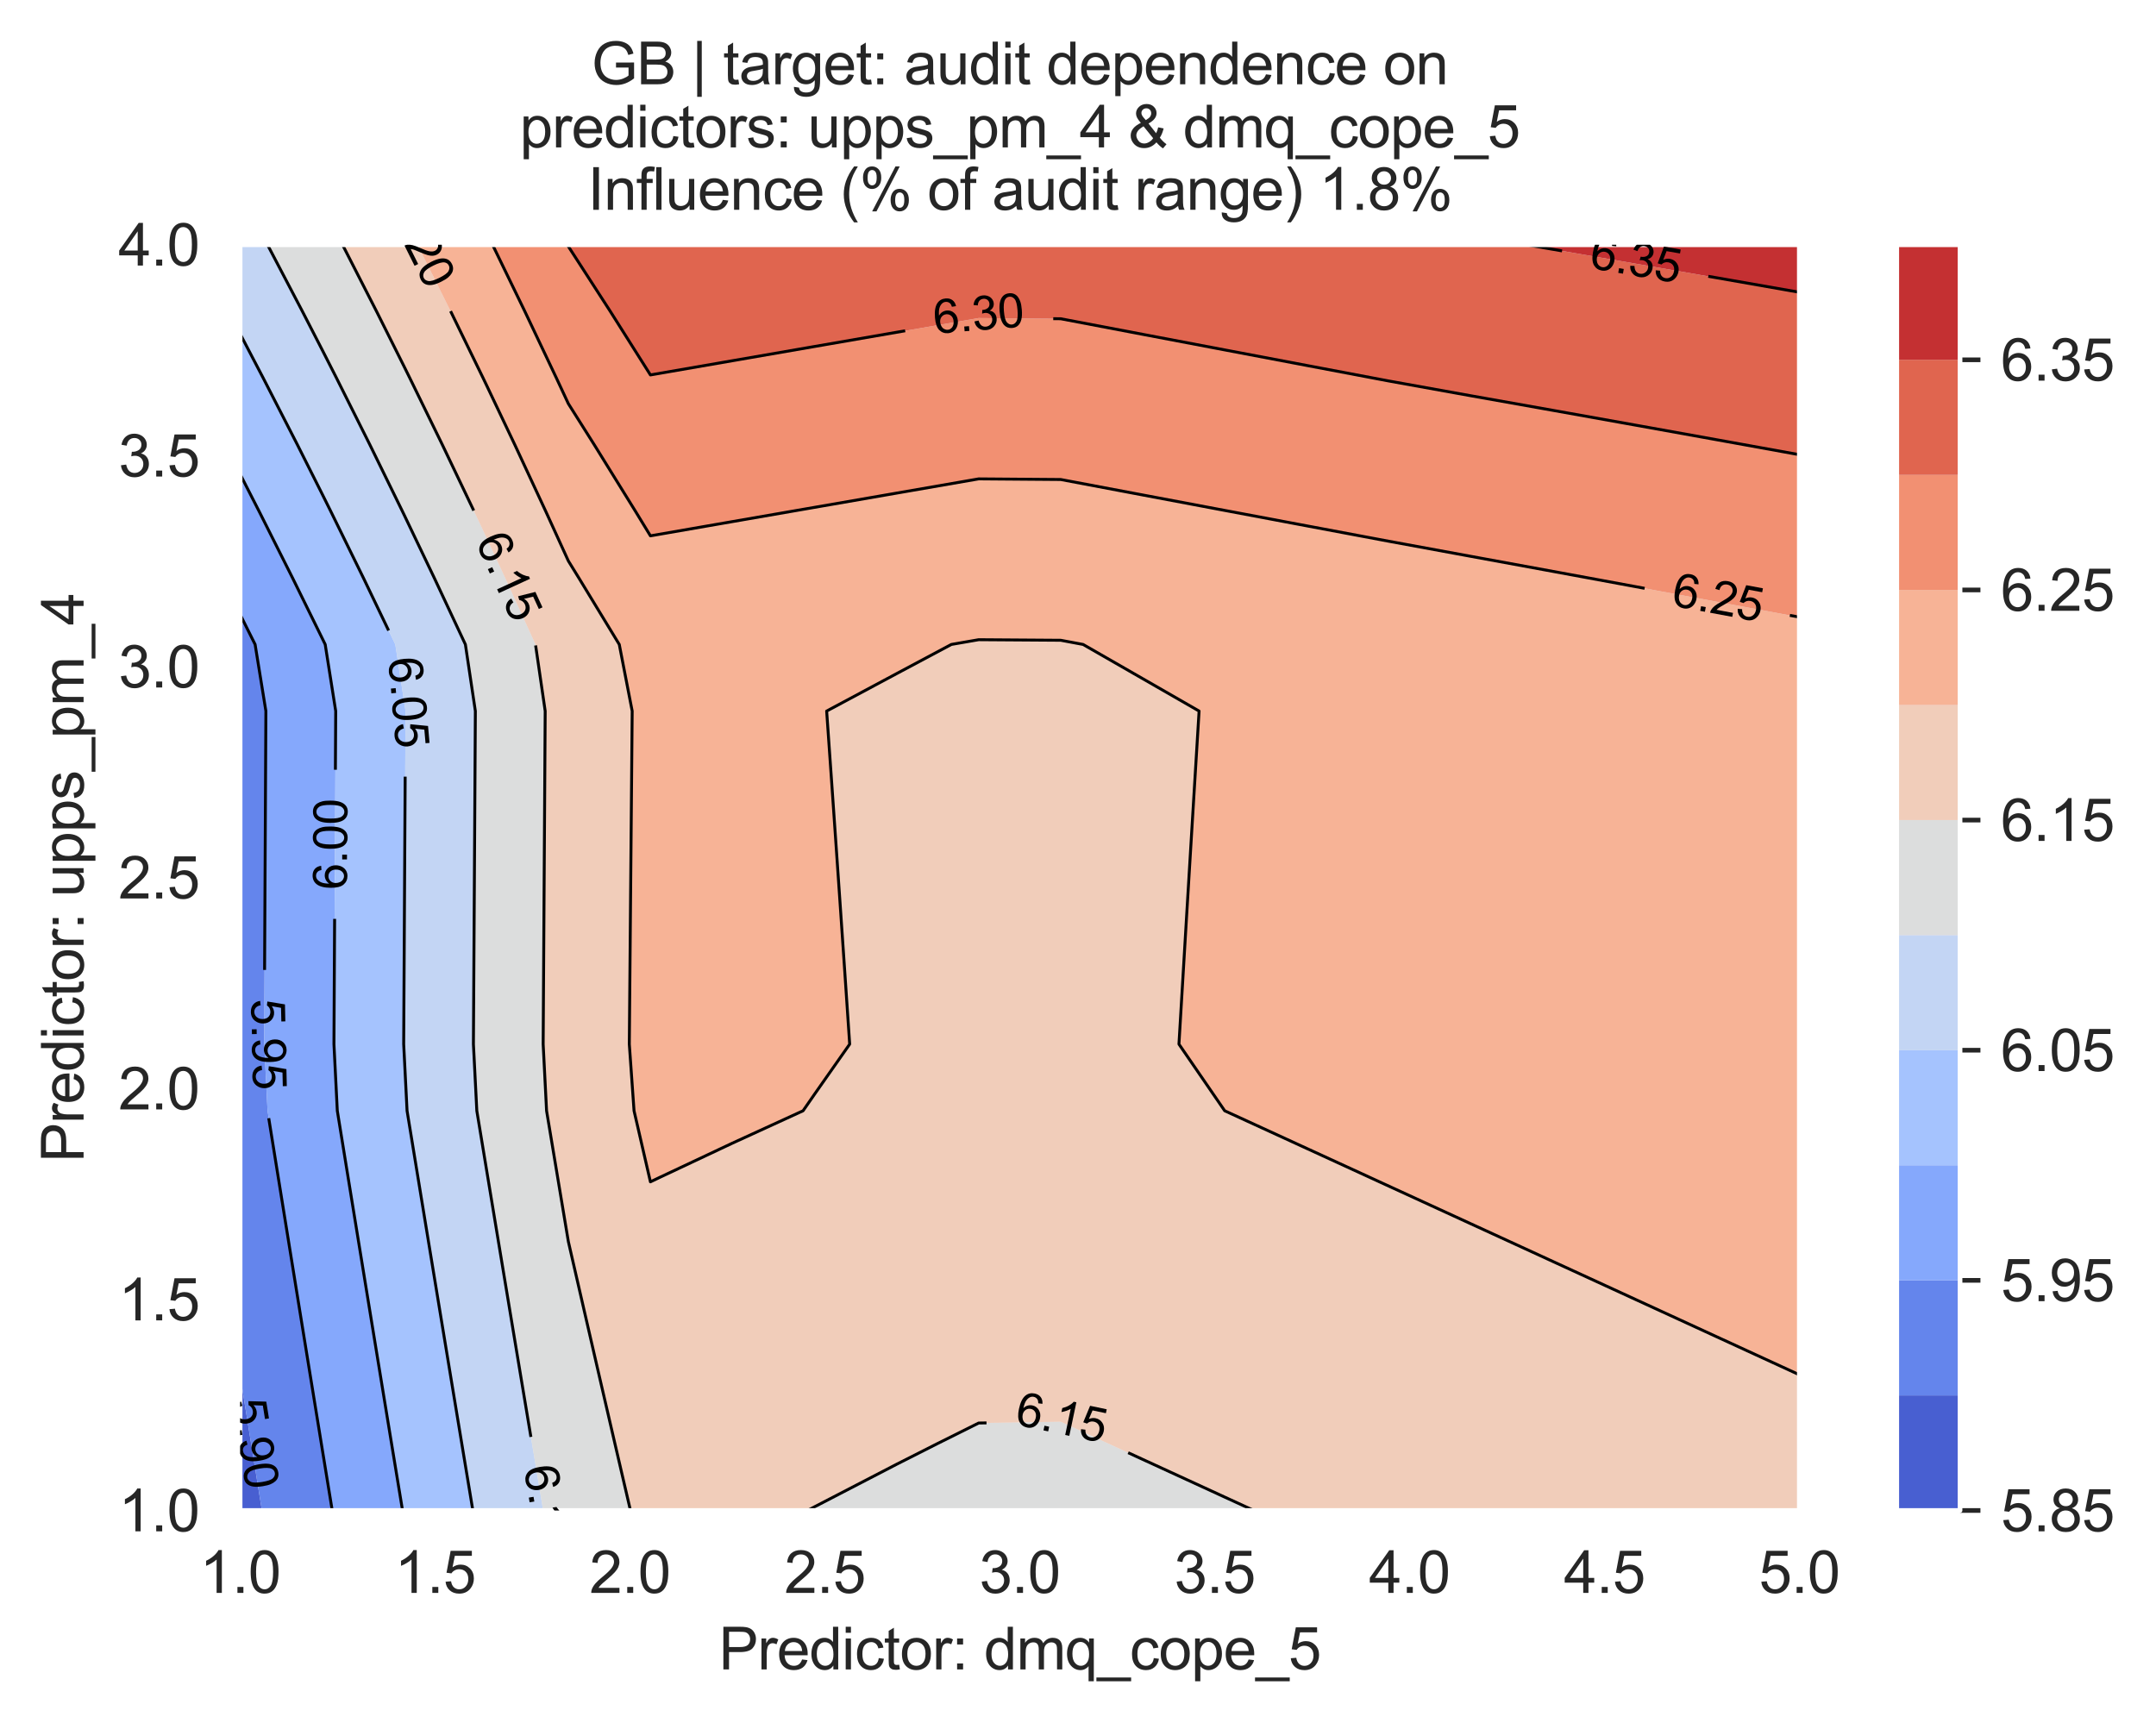 <?xml version="1.0" encoding="utf-8" standalone="no"?>
<!DOCTYPE svg PUBLIC "-//W3C//DTD SVG 1.1//EN"
  "http://www.w3.org/Graphics/SVG/1.1/DTD/svg11.dtd">
<svg xmlns:xlink="http://www.w3.org/1999/xlink" width="370.358pt" height="295.974pt" viewBox="0 0 370.358 295.974" xmlns="http://www.w3.org/2000/svg" version="1.1">
 <defs>
  <style type="text/css">*{stroke-linejoin: round; stroke-linecap: butt}</style>
 </defs>
 <g id="figure_1">
  <g id="patch_1">
   <path d="M 0 295.974 
L 370.358 295.974 
L 370.358 0 
L 0 0 
z
" style="fill: #ffffff"/>
  </g>
  <g id="axes_1">
   <g id="patch_2">
    <path d="M 41.245 259.483 
L 309.085 259.483 
L 309.085 42.043 
L 41.245 42.043 
z
" style="fill: #eaeaf2"/>
   </g>
   <g id="matplotlib.axis_1">
    <g id="xtick_1">
     <g id="line2d_1">
      <path d="M 41.245 259.483 
L 41.245 42.043 
" clip-path="url(#pb2fbeec583)" style="fill: none; stroke: #ffffff; stroke-width: 0.8; stroke-linecap: round"/>
     </g>
     <g id="text_1">
      <!-- 1.0 -->
      <g style="fill: #262626" transform="translate(34.295 273.641)scale(0.1 -0.1)">
       <defs>
        <path id="ArialMT-31" d="M 2384 0 
L 1822 0 
L 1822 3584 
Q 1619 3391 1289 3197 
Q 959 3003 697 2906 
L 697 3450 
Q 1169 3672 1522 3987 
Q 1875 4303 2022 4600 
L 2384 4600 
L 2384 0 
z
" transform="scale(0.016)"/>
        <path id="ArialMT-2e" d="M 581 0 
L 581 641 
L 1222 641 
L 1222 0 
L 581 0 
z
" transform="scale(0.016)"/>
        <path id="ArialMT-30" d="M 266 2259 
Q 266 3072 433 3567 
Q 600 4063 929 4331 
Q 1259 4600 1759 4600 
Q 2128 4600 2406 4451 
Q 2684 4303 2865 4023 
Q 3047 3744 3150 3342 
Q 3253 2941 3253 2259 
Q 3253 1453 3087 958 
Q 2922 463 2592 192 
Q 2263 -78 1759 -78 
Q 1097 -78 719 397 
Q 266 969 266 2259 
z
M 844 2259 
Q 844 1131 1108 757 
Q 1372 384 1759 384 
Q 2147 384 2411 759 
Q 2675 1134 2675 2259 
Q 2675 3391 2411 3762 
Q 2147 4134 1753 4134 
Q 1366 4134 1134 3806 
Q 844 3388 844 2259 
z
" transform="scale(0.016)"/>
       </defs>
       <use xlink:href="#ArialMT-31"/>
       <use xlink:href="#ArialMT-2e" x="55.615"/>
       <use xlink:href="#ArialMT-30" x="83.398"/>
      </g>
     </g>
    </g>
    <g id="xtick_2">
     <g id="line2d_2">
      <path d="M 74.725 259.483 
L 74.725 42.043 
" clip-path="url(#pb2fbeec583)" style="fill: none; stroke: #ffffff; stroke-width: 0.8; stroke-linecap: round"/>
     </g>
     <g id="text_2">
      <!-- 1.5 -->
      <g style="fill: #262626" transform="translate(67.775 273.641)scale(0.1 -0.1)">
       <defs>
        <path id="ArialMT-35" d="M 266 1200 
L 856 1250 
Q 922 819 1161 601 
Q 1400 384 1738 384 
Q 2144 384 2425 690 
Q 2706 997 2706 1503 
Q 2706 1984 2436 2262 
Q 2166 2541 1728 2541 
Q 1456 2541 1237 2417 
Q 1019 2294 894 2097 
L 366 2166 
L 809 4519 
L 3088 4519 
L 3088 3981 
L 1259 3981 
L 1013 2750 
Q 1425 3038 1878 3038 
Q 2478 3038 2890 2622 
Q 3303 2206 3303 1553 
Q 3303 931 2941 478 
Q 2500 -78 1738 -78 
Q 1113 -78 717 272 
Q 322 622 266 1200 
z
" transform="scale(0.016)"/>
       </defs>
       <use xlink:href="#ArialMT-31"/>
       <use xlink:href="#ArialMT-2e" x="55.615"/>
       <use xlink:href="#ArialMT-35" x="83.398"/>
      </g>
     </g>
    </g>
    <g id="xtick_3">
     <g id="line2d_3">
      <path d="M 108.205 259.483 
L 108.205 42.043 
" clip-path="url(#pb2fbeec583)" style="fill: none; stroke: #ffffff; stroke-width: 0.8; stroke-linecap: round"/>
     </g>
     <g id="text_3">
      <!-- 2.0 -->
      <g style="fill: #262626" transform="translate(101.255 273.641)scale(0.1 -0.1)">
       <defs>
        <path id="ArialMT-32" d="M 3222 541 
L 3222 0 
L 194 0 
Q 188 203 259 391 
Q 375 700 629 1000 
Q 884 1300 1366 1694 
Q 2113 2306 2375 2664 
Q 2638 3022 2638 3341 
Q 2638 3675 2398 3904 
Q 2159 4134 1775 4134 
Q 1369 4134 1125 3890 
Q 881 3647 878 3216 
L 300 3275 
Q 359 3922 746 4261 
Q 1134 4600 1788 4600 
Q 2447 4600 2831 4234 
Q 3216 3869 3216 3328 
Q 3216 3053 3103 2787 
Q 2991 2522 2730 2228 
Q 2469 1934 1863 1422 
Q 1356 997 1212 845 
Q 1069 694 975 541 
L 3222 541 
z
" transform="scale(0.016)"/>
       </defs>
       <use xlink:href="#ArialMT-32"/>
       <use xlink:href="#ArialMT-2e" x="55.615"/>
       <use xlink:href="#ArialMT-30" x="83.398"/>
      </g>
     </g>
    </g>
    <g id="xtick_4">
     <g id="line2d_4">
      <path d="M 141.685 259.483 
L 141.685 42.043 
" clip-path="url(#pb2fbeec583)" style="fill: none; stroke: #ffffff; stroke-width: 0.8; stroke-linecap: round"/>
     </g>
     <g id="text_4">
      <!-- 2.5 -->
      <g style="fill: #262626" transform="translate(134.735 273.641)scale(0.1 -0.1)">
       <use xlink:href="#ArialMT-32"/>
       <use xlink:href="#ArialMT-2e" x="55.615"/>
       <use xlink:href="#ArialMT-35" x="83.398"/>
      </g>
     </g>
    </g>
    <g id="xtick_5">
     <g id="line2d_5">
      <path d="M 175.165 259.483 
L 175.165 42.043 
" clip-path="url(#pb2fbeec583)" style="fill: none; stroke: #ffffff; stroke-width: 0.8; stroke-linecap: round"/>
     </g>
     <g id="text_5">
      <!-- 3.0 -->
      <g style="fill: #262626" transform="translate(168.215 273.641)scale(0.1 -0.1)">
       <defs>
        <path id="ArialMT-33" d="M 269 1209 
L 831 1284 
Q 928 806 1161 595 
Q 1394 384 1728 384 
Q 2125 384 2398 659 
Q 2672 934 2672 1341 
Q 2672 1728 2419 1979 
Q 2166 2231 1775 2231 
Q 1616 2231 1378 2169 
L 1441 2663 
Q 1497 2656 1531 2656 
Q 1891 2656 2178 2843 
Q 2466 3031 2466 3422 
Q 2466 3731 2256 3934 
Q 2047 4138 1716 4138 
Q 1388 4138 1169 3931 
Q 950 3725 888 3313 
L 325 3413 
Q 428 3978 793 4289 
Q 1159 4600 1703 4600 
Q 2078 4600 2393 4439 
Q 2709 4278 2876 4000 
Q 3044 3722 3044 3409 
Q 3044 3113 2884 2869 
Q 2725 2625 2413 2481 
Q 2819 2388 3044 2092 
Q 3269 1797 3269 1353 
Q 3269 753 2831 336 
Q 2394 -81 1725 -81 
Q 1122 -81 723 278 
Q 325 638 269 1209 
z
" transform="scale(0.016)"/>
       </defs>
       <use xlink:href="#ArialMT-33"/>
       <use xlink:href="#ArialMT-2e" x="55.615"/>
       <use xlink:href="#ArialMT-30" x="83.398"/>
      </g>
     </g>
    </g>
    <g id="xtick_6">
     <g id="line2d_6">
      <path d="M 208.645 259.483 
L 208.645 42.043 
" clip-path="url(#pb2fbeec583)" style="fill: none; stroke: #ffffff; stroke-width: 0.8; stroke-linecap: round"/>
     </g>
     <g id="text_6">
      <!-- 3.5 -->
      <g style="fill: #262626" transform="translate(201.695 273.641)scale(0.1 -0.1)">
       <use xlink:href="#ArialMT-33"/>
       <use xlink:href="#ArialMT-2e" x="55.615"/>
       <use xlink:href="#ArialMT-35" x="83.398"/>
      </g>
     </g>
    </g>
    <g id="xtick_7">
     <g id="line2d_7">
      <path d="M 242.125 259.483 
L 242.125 42.043 
" clip-path="url(#pb2fbeec583)" style="fill: none; stroke: #ffffff; stroke-width: 0.8; stroke-linecap: round"/>
     </g>
     <g id="text_7">
      <!-- 4.0 -->
      <g style="fill: #262626" transform="translate(235.175 273.641)scale(0.1 -0.1)">
       <defs>
        <path id="ArialMT-34" d="M 2069 0 
L 2069 1097 
L 81 1097 
L 81 1613 
L 2172 4581 
L 2631 4581 
L 2631 1613 
L 3250 1613 
L 3250 1097 
L 2631 1097 
L 2631 0 
L 2069 0 
z
M 2069 1613 
L 2069 3678 
L 634 1613 
L 2069 1613 
z
" transform="scale(0.016)"/>
       </defs>
       <use xlink:href="#ArialMT-34"/>
       <use xlink:href="#ArialMT-2e" x="55.615"/>
       <use xlink:href="#ArialMT-30" x="83.398"/>
      </g>
     </g>
    </g>
    <g id="xtick_8">
     <g id="line2d_8">
      <path d="M 275.605 259.483 
L 275.605 42.043 
" clip-path="url(#pb2fbeec583)" style="fill: none; stroke: #ffffff; stroke-width: 0.8; stroke-linecap: round"/>
     </g>
     <g id="text_8">
      <!-- 4.5 -->
      <g style="fill: #262626" transform="translate(268.655 273.641)scale(0.1 -0.1)">
       <use xlink:href="#ArialMT-34"/>
       <use xlink:href="#ArialMT-2e" x="55.615"/>
       <use xlink:href="#ArialMT-35" x="83.398"/>
      </g>
     </g>
    </g>
    <g id="xtick_9">
     <g id="line2d_9">
      <path d="M 309.085 259.483 
L 309.085 42.043 
" clip-path="url(#pb2fbeec583)" style="fill: none; stroke: #ffffff; stroke-width: 0.8; stroke-linecap: round"/>
     </g>
     <g id="text_9">
      <!-- 5.0 -->
      <g style="fill: #262626" transform="translate(302.135 273.641)scale(0.1 -0.1)">
       <use xlink:href="#ArialMT-35"/>
       <use xlink:href="#ArialMT-2e" x="55.615"/>
       <use xlink:href="#ArialMT-30" x="83.398"/>
      </g>
     </g>
    </g>
    <g id="text_10">
     <!-- Predictor: dmq_cope_5 -->
     <g style="fill: #262626" transform="translate(123.472 286.786)scale(0.1 -0.1)">
      <defs>
       <path id="ArialMT-50" d="M 494 0 
L 494 4581 
L 2222 4581 
Q 2678 4581 2919 4538 
Q 3256 4481 3484 4323 
Q 3713 4166 3852 3881 
Q 3991 3597 3991 3256 
Q 3991 2672 3619 2267 
Q 3247 1863 2275 1863 
L 1100 1863 
L 1100 0 
L 494 0 
z
M 1100 2403 
L 2284 2403 
Q 2872 2403 3119 2622 
Q 3366 2841 3366 3238 
Q 3366 3525 3220 3729 
Q 3075 3934 2838 4000 
Q 2684 4041 2272 4041 
L 1100 4041 
L 1100 2403 
z
" transform="scale(0.016)"/>
       <path id="ArialMT-72" d="M 416 0 
L 416 3319 
L 922 3319 
L 922 2816 
Q 1116 3169 1280 3281 
Q 1444 3394 1641 3394 
Q 1925 3394 2219 3213 
L 2025 2691 
Q 1819 2813 1613 2813 
Q 1428 2813 1281 2702 
Q 1134 2591 1072 2394 
Q 978 2094 978 1738 
L 978 0 
L 416 0 
z
" transform="scale(0.016)"/>
       <path id="ArialMT-65" d="M 2694 1069 
L 3275 997 
Q 3138 488 2766 206 
Q 2394 -75 1816 -75 
Q 1088 -75 661 373 
Q 234 822 234 1631 
Q 234 2469 665 2931 
Q 1097 3394 1784 3394 
Q 2450 3394 2872 2941 
Q 3294 2488 3294 1666 
Q 3294 1616 3291 1516 
L 816 1516 
Q 847 969 1125 678 
Q 1403 388 1819 388 
Q 2128 388 2347 550 
Q 2566 713 2694 1069 
z
M 847 1978 
L 2700 1978 
Q 2663 2397 2488 2606 
Q 2219 2931 1791 2931 
Q 1403 2931 1139 2672 
Q 875 2413 847 1978 
z
" transform="scale(0.016)"/>
       <path id="ArialMT-64" d="M 2575 0 
L 2575 419 
Q 2259 -75 1647 -75 
Q 1250 -75 917 144 
Q 584 363 401 755 
Q 219 1147 219 1656 
Q 219 2153 384 2558 
Q 550 2963 881 3178 
Q 1213 3394 1622 3394 
Q 1922 3394 2156 3267 
Q 2391 3141 2538 2938 
L 2538 4581 
L 3097 4581 
L 3097 0 
L 2575 0 
z
M 797 1656 
Q 797 1019 1065 703 
Q 1334 388 1700 388 
Q 2069 388 2326 689 
Q 2584 991 2584 1609 
Q 2584 2291 2321 2609 
Q 2059 2928 1675 2928 
Q 1300 2928 1048 2622 
Q 797 2316 797 1656 
z
" transform="scale(0.016)"/>
       <path id="ArialMT-69" d="M 425 3934 
L 425 4581 
L 988 4581 
L 988 3934 
L 425 3934 
z
M 425 0 
L 425 3319 
L 988 3319 
L 988 0 
L 425 0 
z
" transform="scale(0.016)"/>
       <path id="ArialMT-63" d="M 2588 1216 
L 3141 1144 
Q 3050 572 2676 248 
Q 2303 -75 1759 -75 
Q 1078 -75 664 370 
Q 250 816 250 1647 
Q 250 2184 428 2587 
Q 606 2991 970 3192 
Q 1334 3394 1763 3394 
Q 2303 3394 2647 3120 
Q 2991 2847 3088 2344 
L 2541 2259 
Q 2463 2594 2264 2762 
Q 2066 2931 1784 2931 
Q 1359 2931 1093 2626 
Q 828 2322 828 1663 
Q 828 994 1084 691 
Q 1341 388 1753 388 
Q 2084 388 2306 591 
Q 2528 794 2588 1216 
z
" transform="scale(0.016)"/>
       <path id="ArialMT-74" d="M 1650 503 
L 1731 6 
Q 1494 -44 1306 -44 
Q 1000 -44 831 53 
Q 663 150 594 308 
Q 525 466 525 972 
L 525 2881 
L 113 2881 
L 113 3319 
L 525 3319 
L 525 4141 
L 1084 4478 
L 1084 3319 
L 1650 3319 
L 1650 2881 
L 1084 2881 
L 1084 941 
Q 1084 700 1114 631 
Q 1144 563 1211 522 
Q 1278 481 1403 481 
Q 1497 481 1650 503 
z
" transform="scale(0.016)"/>
       <path id="ArialMT-6f" d="M 213 1659 
Q 213 2581 725 3025 
Q 1153 3394 1769 3394 
Q 2453 3394 2887 2945 
Q 3322 2497 3322 1706 
Q 3322 1066 3130 698 
Q 2938 331 2570 128 
Q 2203 -75 1769 -75 
Q 1072 -75 642 372 
Q 213 819 213 1659 
z
M 791 1659 
Q 791 1022 1069 705 
Q 1347 388 1769 388 
Q 2188 388 2466 706 
Q 2744 1025 2744 1678 
Q 2744 2294 2464 2611 
Q 2184 2928 1769 2928 
Q 1347 2928 1069 2612 
Q 791 2297 791 1659 
z
" transform="scale(0.016)"/>
       <path id="ArialMT-3a" d="M 578 2678 
L 578 3319 
L 1219 3319 
L 1219 2678 
L 578 2678 
z
M 578 0 
L 578 641 
L 1219 641 
L 1219 0 
L 578 0 
z
" transform="scale(0.016)"/>
       <path id="ArialMT-20" transform="scale(0.016)"/>
       <path id="ArialMT-6d" d="M 422 0 
L 422 3319 
L 925 3319 
L 925 2853 
Q 1081 3097 1340 3245 
Q 1600 3394 1931 3394 
Q 2300 3394 2536 3241 
Q 2772 3088 2869 2813 
Q 3263 3394 3894 3394 
Q 4388 3394 4653 3120 
Q 4919 2847 4919 2278 
L 4919 0 
L 4359 0 
L 4359 2091 
Q 4359 2428 4304 2576 
Q 4250 2725 4106 2815 
Q 3963 2906 3769 2906 
Q 3419 2906 3187 2673 
Q 2956 2441 2956 1928 
L 2956 0 
L 2394 0 
L 2394 2156 
Q 2394 2531 2256 2718 
Q 2119 2906 1806 2906 
Q 1569 2906 1367 2781 
Q 1166 2656 1075 2415 
Q 984 2175 984 1722 
L 984 0 
L 422 0 
z
" transform="scale(0.016)"/>
       <path id="ArialMT-71" d="M 2538 -1272 
L 2538 353 
Q 2406 169 2170 47 
Q 1934 -75 1669 -75 
Q 1078 -75 651 397 
Q 225 869 225 1691 
Q 225 2191 398 2587 
Q 572 2984 901 3189 
Q 1231 3394 1625 3394 
Q 2241 3394 2594 2875 
L 2594 3319 
L 3100 3319 
L 3100 -1272 
L 2538 -1272 
z
M 803 1669 
Q 803 1028 1072 708 
Q 1341 388 1716 388 
Q 2075 388 2334 692 
Q 2594 997 2594 1619 
Q 2594 2281 2320 2615 
Q 2047 2950 1678 2950 
Q 1313 2950 1058 2639 
Q 803 2328 803 1669 
z
" transform="scale(0.016)"/>
       <path id="ArialMT-5f" d="M -97 -1272 
L -97 -866 
L 3631 -866 
L 3631 -1272 
L -97 -1272 
z
" transform="scale(0.016)"/>
       <path id="ArialMT-70" d="M 422 -1272 
L 422 3319 
L 934 3319 
L 934 2888 
Q 1116 3141 1344 3267 
Q 1572 3394 1897 3394 
Q 2322 3394 2647 3175 
Q 2972 2956 3137 2557 
Q 3303 2159 3303 1684 
Q 3303 1175 3120 767 
Q 2938 359 2589 142 
Q 2241 -75 1856 -75 
Q 1575 -75 1351 44 
Q 1128 163 984 344 
L 984 -1272 
L 422 -1272 
z
M 931 1641 
Q 931 1000 1190 694 
Q 1450 388 1819 388 
Q 2194 388 2461 705 
Q 2728 1022 2728 1688 
Q 2728 2322 2467 2637 
Q 2206 2953 1844 2953 
Q 1484 2953 1207 2617 
Q 931 2281 931 1641 
z
" transform="scale(0.016)"/>
      </defs>
      <use xlink:href="#ArialMT-50"/>
      <use xlink:href="#ArialMT-72" x="66.699"/>
      <use xlink:href="#ArialMT-65" x="100"/>
      <use xlink:href="#ArialMT-64" x="155.615"/>
      <use xlink:href="#ArialMT-69" x="211.23"/>
      <use xlink:href="#ArialMT-63" x="233.447"/>
      <use xlink:href="#ArialMT-74" x="283.447"/>
      <use xlink:href="#ArialMT-6f" x="311.23"/>
      <use xlink:href="#ArialMT-72" x="366.846"/>
      <use xlink:href="#ArialMT-3a" x="400.146"/>
      <use xlink:href="#ArialMT-20" x="427.93"/>
      <use xlink:href="#ArialMT-64" x="455.713"/>
      <use xlink:href="#ArialMT-6d" x="511.328"/>
      <use xlink:href="#ArialMT-71" x="594.629"/>
      <use xlink:href="#ArialMT-5f" x="650.244"/>
      <use xlink:href="#ArialMT-63" x="705.859"/>
      <use xlink:href="#ArialMT-6f" x="755.859"/>
      <use xlink:href="#ArialMT-70" x="811.475"/>
      <use xlink:href="#ArialMT-65" x="867.09"/>
      <use xlink:href="#ArialMT-5f" x="922.705"/>
      <use xlink:href="#ArialMT-35" x="978.32"/>
     </g>
    </g>
   </g>
   <g id="matplotlib.axis_2">
    <g id="ytick_1">
     <g id="line2d_10">
      <path d="M 41.245 259.483 
L 309.085 259.483 
" clip-path="url(#pb2fbeec583)" style="fill: none; stroke: #ffffff; stroke-width: 0.8; stroke-linecap: round"/>
     </g>
     <g id="text_11">
      <!-- 1.0 -->
      <g style="fill: #262626" transform="translate(20.345 263.062)scale(0.1 -0.1)">
       <use xlink:href="#ArialMT-31"/>
       <use xlink:href="#ArialMT-2e" x="55.615"/>
       <use xlink:href="#ArialMT-30" x="83.398"/>
      </g>
     </g>
    </g>
    <g id="ytick_2">
     <g id="line2d_11">
      <path d="M 41.245 223.243 
L 309.085 223.243 
" clip-path="url(#pb2fbeec583)" style="fill: none; stroke: #ffffff; stroke-width: 0.8; stroke-linecap: round"/>
     </g>
     <g id="text_12">
      <!-- 1.5 -->
      <g style="fill: #262626" transform="translate(20.345 226.822)scale(0.1 -0.1)">
       <use xlink:href="#ArialMT-31"/>
       <use xlink:href="#ArialMT-2e" x="55.615"/>
       <use xlink:href="#ArialMT-35" x="83.398"/>
      </g>
     </g>
    </g>
    <g id="ytick_3">
     <g id="line2d_12">
      <path d="M 41.245 187.003 
L 309.085 187.003 
" clip-path="url(#pb2fbeec583)" style="fill: none; stroke: #ffffff; stroke-width: 0.8; stroke-linecap: round"/>
     </g>
     <g id="text_13">
      <!-- 2.0 -->
      <g style="fill: #262626" transform="translate(20.345 190.582)scale(0.1 -0.1)">
       <use xlink:href="#ArialMT-32"/>
       <use xlink:href="#ArialMT-2e" x="55.615"/>
       <use xlink:href="#ArialMT-30" x="83.398"/>
      </g>
     </g>
    </g>
    <g id="ytick_4">
     <g id="line2d_13">
      <path d="M 41.245 150.763 
L 309.085 150.763 
" clip-path="url(#pb2fbeec583)" style="fill: none; stroke: #ffffff; stroke-width: 0.8; stroke-linecap: round"/>
     </g>
     <g id="text_14">
      <!-- 2.5 -->
      <g style="fill: #262626" transform="translate(20.345 154.342)scale(0.1 -0.1)">
       <use xlink:href="#ArialMT-32"/>
       <use xlink:href="#ArialMT-2e" x="55.615"/>
       <use xlink:href="#ArialMT-35" x="83.398"/>
      </g>
     </g>
    </g>
    <g id="ytick_5">
     <g id="line2d_14">
      <path d="M 41.245 114.523 
L 309.085 114.523 
" clip-path="url(#pb2fbeec583)" style="fill: none; stroke: #ffffff; stroke-width: 0.8; stroke-linecap: round"/>
     </g>
     <g id="text_15">
      <!-- 3.0 -->
      <g style="fill: #262626" transform="translate(20.345 118.102)scale(0.1 -0.1)">
       <use xlink:href="#ArialMT-33"/>
       <use xlink:href="#ArialMT-2e" x="55.615"/>
       <use xlink:href="#ArialMT-30" x="83.398"/>
      </g>
     </g>
    </g>
    <g id="ytick_6">
     <g id="line2d_15">
      <path d="M 41.245 78.283 
L 309.085 78.283 
" clip-path="url(#pb2fbeec583)" style="fill: none; stroke: #ffffff; stroke-width: 0.8; stroke-linecap: round"/>
     </g>
     <g id="text_16">
      <!-- 3.5 -->
      <g style="fill: #262626" transform="translate(20.345 81.862)scale(0.1 -0.1)">
       <use xlink:href="#ArialMT-33"/>
       <use xlink:href="#ArialMT-2e" x="55.615"/>
       <use xlink:href="#ArialMT-35" x="83.398"/>
      </g>
     </g>
    </g>
    <g id="ytick_7">
     <g id="line2d_16">
      <path d="M 41.245 42.043 
L 309.085 42.043 
" clip-path="url(#pb2fbeec583)" style="fill: none; stroke: #ffffff; stroke-width: 0.8; stroke-linecap: round"/>
     </g>
     <g id="text_17">
      <!-- 4.0 -->
      <g style="fill: #262626" transform="translate(20.345 45.622)scale(0.1 -0.1)">
       <use xlink:href="#ArialMT-34"/>
       <use xlink:href="#ArialMT-2e" x="55.615"/>
       <use xlink:href="#ArialMT-30" x="83.398"/>
      </g>
     </g>
    </g>
    <g id="text_18">
     <!-- Predictor: upps_pm_4 -->
     <g style="fill: #262626" transform="translate(14.358 199.676)rotate(-90)scale(0.1 -0.1)">
      <defs>
       <path id="ArialMT-75" d="M 2597 0 
L 2597 488 
Q 2209 -75 1544 -75 
Q 1250 -75 995 37 
Q 741 150 617 320 
Q 494 491 444 738 
Q 409 903 409 1263 
L 409 3319 
L 972 3319 
L 972 1478 
Q 972 1038 1006 884 
Q 1059 663 1231 536 
Q 1403 409 1656 409 
Q 1909 409 2131 539 
Q 2353 669 2445 892 
Q 2538 1116 2538 1541 
L 2538 3319 
L 3100 3319 
L 3100 0 
L 2597 0 
z
" transform="scale(0.016)"/>
       <path id="ArialMT-73" d="M 197 991 
L 753 1078 
Q 800 744 1014 566 
Q 1228 388 1613 388 
Q 2000 388 2187 545 
Q 2375 703 2375 916 
Q 2375 1106 2209 1216 
Q 2094 1291 1634 1406 
Q 1016 1563 777 1677 
Q 538 1791 414 1992 
Q 291 2194 291 2438 
Q 291 2659 392 2848 
Q 494 3038 669 3163 
Q 800 3259 1026 3326 
Q 1253 3394 1513 3394 
Q 1903 3394 2198 3281 
Q 2494 3169 2634 2976 
Q 2775 2784 2828 2463 
L 2278 2388 
Q 2241 2644 2061 2787 
Q 1881 2931 1553 2931 
Q 1166 2931 1000 2803 
Q 834 2675 834 2503 
Q 834 2394 903 2306 
Q 972 2216 1119 2156 
Q 1203 2125 1616 2013 
Q 2213 1853 2448 1751 
Q 2684 1650 2818 1456 
Q 2953 1263 2953 975 
Q 2953 694 2789 445 
Q 2625 197 2315 61 
Q 2006 -75 1616 -75 
Q 969 -75 630 194 
Q 291 463 197 991 
z
" transform="scale(0.016)"/>
      </defs>
      <use xlink:href="#ArialMT-50"/>
      <use xlink:href="#ArialMT-72" x="66.699"/>
      <use xlink:href="#ArialMT-65" x="100"/>
      <use xlink:href="#ArialMT-64" x="155.615"/>
      <use xlink:href="#ArialMT-69" x="211.23"/>
      <use xlink:href="#ArialMT-63" x="233.447"/>
      <use xlink:href="#ArialMT-74" x="283.447"/>
      <use xlink:href="#ArialMT-6f" x="311.23"/>
      <use xlink:href="#ArialMT-72" x="366.846"/>
      <use xlink:href="#ArialMT-3a" x="400.146"/>
      <use xlink:href="#ArialMT-20" x="427.93"/>
      <use xlink:href="#ArialMT-75" x="455.713"/>
      <use xlink:href="#ArialMT-70" x="511.328"/>
      <use xlink:href="#ArialMT-70" x="566.943"/>
      <use xlink:href="#ArialMT-73" x="622.559"/>
      <use xlink:href="#ArialMT-5f" x="672.559"/>
      <use xlink:href="#ArialMT-70" x="728.174"/>
      <use xlink:href="#ArialMT-6d" x="783.789"/>
      <use xlink:href="#ArialMT-5f" x="867.09"/>
      <use xlink:href="#ArialMT-34" x="922.705"/>
     </g>
    </g>
   </g>
   <g id="PathCollection_1">
    <path d="M 43.144 248.039 
L 41.301 236.595 
L 41.245 236.249 
L 41.245 236.595 
L 41.245 248.039 
L 41.245 259.483 
L 44.992 259.483 
z
" clip-path="url(#pb2fbeec583)" style="fill: #485fd1"/>
   </g>
   <g id="PathCollection_2">
    <path d="M 55.342 259.483 
L 57.071 259.483 
L 55.342 248.871 
L 55.207 248.039 
L 53.348 236.595 
L 51.493 225.15 
L 49.644 213.706 
L 47.8 202.262 
L 45.96 190.818 
L 45.387 179.374 
L 45.444 167.929 
L 45.501 156.485 
L 45.559 145.041 
L 45.616 133.597 
L 45.674 122.153 
L 43.823 110.708 
L 41.245 105.549 
L 41.245 110.708 
L 41.245 122.153 
L 41.245 133.597 
L 41.245 145.041 
L 41.245 156.485 
L 41.245 167.929 
L 41.245 179.374 
L 41.245 190.818 
L 41.245 202.262 
L 41.245 213.706 
L 41.245 225.15 
L 41.245 236.249 
L 41.301 236.595 
L 43.144 248.039 
L 44.992 259.483 
z
" clip-path="url(#pb2fbeec583)" style="fill: #6485ec"/>
   </g>
   <g id="PathCollection_3">
    <path d="M 55.342 248.871 
L 57.071 259.483 
L 69.15 259.483 
L 67.269 248.039 
L 65.394 236.595 
L 63.524 225.15 
L 61.659 213.706 
L 59.798 202.262 
L 57.943 190.818 
L 57.366 179.374 
L 57.426 167.929 
L 57.487 156.485 
L 57.548 145.041 
L 57.608 133.597 
L 57.669 122.153 
L 55.864 110.708 
L 55.342 109.636 
L 50.245 99.264 
L 44.5 87.82 
L 41.245 81.446 
L 41.245 87.82 
L 41.245 99.264 
L 41.245 105.549 
L 43.823 110.708 
L 45.674 122.153 
L 45.616 133.597 
L 45.559 145.041 
L 45.501 156.485 
L 45.444 167.929 
L 45.387 179.374 
L 45.96 190.818 
L 47.8 202.262 
L 49.644 213.706 
L 51.493 225.15 
L 53.348 236.595 
L 55.207 248.039 
z
" clip-path="url(#pb2fbeec583)" style="fill: #85a8fc"/>
   </g>
   <g id="PathCollection_4">
    <path d="M 69.439 259.483 
L 81.229 259.483 
L 79.332 248.039 
L 77.441 236.595 
L 75.554 225.15 
L 73.673 213.706 
L 71.797 202.262 
L 69.925 190.818 
L 69.439 181.225 
L 69.345 179.374 
L 69.409 167.929 
L 69.439 162.497 
L 69.472 156.485 
L 69.536 145.041 
L 69.6 133.597 
L 69.664 122.153 
L 69.439 120.687 
L 67.904 110.708 
L 62.418 99.264 
L 56.81 87.82 
L 55.342 84.866 
L 51.075 76.376 
L 45.209 64.932 
L 41.245 57.344 
L 41.245 64.932 
L 41.245 76.376 
L 41.245 81.446 
L 44.5 87.82 
L 50.245 99.264 
L 55.342 109.636 
L 55.864 110.708 
L 57.669 122.153 
L 57.608 133.597 
L 57.548 145.041 
L 57.487 156.485 
L 57.426 167.929 
L 57.366 179.374 
L 57.943 190.818 
L 59.798 202.262 
L 61.659 213.706 
L 63.524 225.15 
L 65.394 236.595 
L 67.269 248.039 
L 69.15 259.483 
z
" clip-path="url(#pb2fbeec583)" style="fill: #a5c3fe"/>
   </g>
   <g id="PathCollection_5">
    <path d="M 83.536 259.483 
L 93.308 259.483 
L 91.395 248.039 
L 89.487 236.595 
L 87.585 225.15 
L 85.688 213.706 
L 83.795 202.262 
L 83.536 200.691 
L 81.908 190.818 
L 81.324 179.374 
L 81.391 167.929 
L 81.458 156.485 
L 81.525 145.041 
L 81.592 133.597 
L 81.658 122.153 
L 79.945 110.708 
L 74.592 99.264 
L 69.439 88.48 
L 69.12 87.82 
L 63.524 76.376 
L 57.8 64.932 
L 55.342 60.096 
L 51.944 53.487 
L 45.951 42.043 
L 41.245 42.043 
L 41.245 53.487 
L 41.245 57.344 
L 45.209 64.932 
L 51.075 76.376 
L 55.342 84.866 
L 56.81 87.82 
L 62.418 99.264 
L 67.904 110.708 
L 69.439 120.687 
L 69.664 122.153 
L 69.6 133.597 
L 69.536 145.041 
L 69.472 156.485 
L 69.439 162.497 
L 69.409 167.929 
L 69.345 179.374 
L 69.439 181.225 
L 69.925 190.818 
L 71.797 202.262 
L 73.673 213.706 
L 75.554 225.15 
L 77.441 236.595 
L 79.332 248.039 
L 81.229 259.483 
z
" clip-path="url(#pb2fbeec583)" style="fill: #c3d5f4"/>
   </g>
   <g id="PathCollection_6">
    <path d="M 97.633 259.483 
L 108.3 259.483 
L 105.64 248.039 
L 102.991 236.595 
L 100.354 225.15 
L 97.728 213.706 
L 97.633 213.291 
L 95.794 202.262 
L 93.89 190.818 
L 93.304 179.374 
L 93.374 167.929 
L 93.443 156.485 
L 93.513 145.041 
L 93.583 133.597 
L 93.653 122.153 
L 91.985 110.708 
L 86.766 99.264 
L 83.536 92.307 
L 81.43 87.82 
L 75.973 76.376 
L 70.391 64.932 
L 69.439 63.005 
L 64.681 53.487 
L 58.836 42.043 
L 55.342 42.043 
L 45.951 42.043 
L 51.944 53.487 
L 55.342 60.096 
L 57.8 64.932 
L 63.524 76.376 
L 69.12 87.82 
L 69.439 88.48 
L 74.592 99.264 
L 79.945 110.708 
L 81.658 122.153 
L 81.592 133.597 
L 81.525 145.041 
L 81.458 156.485 
L 81.391 167.929 
L 81.324 179.374 
L 81.908 190.818 
L 83.536 200.691 
L 83.795 202.262 
L 85.688 213.706 
L 87.585 225.15 
L 89.487 236.595 
L 91.395 248.039 
L 93.308 259.483 
z
" clip-path="url(#pb2fbeec583)" style="fill: #dcdddd"/>
    <path d="M 139.923 259.483 
L 154.02 259.483 
L 168.117 259.483 
L 182.214 259.483 
L 196.311 259.483 
L 210.407 259.483 
L 215.387 259.483 
L 210.407 257.193 
L 196.311 250.713 
L 190.493 248.039 
L 182.214 244.235 
L 168.117 244.459 
L 160.94 248.039 
L 154.02 251.544 
L 139.923 258.85 
L 138.721 259.483 
z
" clip-path="url(#pb2fbeec583)" style="fill: #dcdddd"/>
   </g>
   <g id="PathCollection_7">
    <path d="M 111.73 259.483 
L 125.826 259.483 
L 138.721 259.483 
L 139.923 258.85 
L 154.02 251.544 
L 160.94 248.039 
L 168.117 244.459 
L 182.214 244.235 
L 190.493 248.039 
L 196.311 250.713 
L 210.407 257.193 
L 215.387 259.483 
L 224.504 259.483 
L 238.601 259.483 
L 252.698 259.483 
L 266.795 259.483 
L 280.892 259.483 
L 294.988 259.483 
L 309.085 259.483 
L 309.085 248.039 
L 309.085 236.595 
L 309.085 236.168 
L 294.988 229.685 
L 285.127 225.15 
L 280.892 223.204 
L 266.795 216.725 
L 260.225 213.706 
L 252.698 210.249 
L 238.601 203.775 
L 235.308 202.262 
L 224.504 197.302 
L 210.407 190.831 
L 210.379 190.818 
L 202.519 179.374 
L 203.202 167.929 
L 203.889 156.485 
L 204.581 145.041 
L 205.278 133.597 
L 205.979 122.153 
L 196.311 116.597 
L 186.052 110.708 
L 182.214 109.99 
L 168.117 109.893 
L 163.421 110.708 
L 154.02 115.722 
L 142.003 122.153 
L 142.809 133.597 
L 143.608 145.041 
L 144.399 156.485 
L 145.182 167.929 
L 145.958 179.374 
L 139.923 187.973 
L 137.951 190.818 
L 125.826 196.373 
L 113.324 202.262 
L 111.73 203.025 
L 111.553 202.262 
L 108.915 190.818 
L 108.103 179.374 
L 108.202 167.929 
L 108.3 156.485 
L 108.399 145.041 
L 108.498 133.597 
L 108.597 122.153 
L 106.378 110.708 
L 99.421 99.264 
L 97.633 96.364 
L 93.739 87.82 
L 88.422 76.376 
L 83.536 66.084 
L 82.982 64.932 
L 77.417 53.487 
L 71.722 42.043 
L 69.439 42.043 
L 58.836 42.043 
L 64.681 53.487 
L 69.439 63.005 
L 70.391 64.932 
L 75.973 76.376 
L 81.43 87.82 
L 83.536 92.307 
L 86.766 99.264 
L 91.985 110.708 
L 93.653 122.153 
L 93.583 133.597 
L 93.513 145.041 
L 93.443 156.485 
L 93.374 167.929 
L 93.304 179.374 
L 93.89 190.818 
L 95.794 202.262 
L 97.633 213.291 
L 97.728 213.706 
L 100.354 225.15 
L 102.991 236.595 
L 105.64 248.039 
L 108.3 259.483 
z
" clip-path="url(#pb2fbeec583)" style="fill: #f1cdba"/>
   </g>
   <g id="PathCollection_8">
    <path d="M 294.988 229.685 
L 309.085 236.168 
L 309.085 225.15 
L 309.085 213.706 
L 309.085 202.262 
L 309.085 190.818 
L 309.085 179.374 
L 309.085 167.929 
L 309.085 156.485 
L 309.085 145.041 
L 309.085 133.597 
L 309.085 122.153 
L 309.085 110.708 
L 309.085 106.015 
L 294.988 103.383 
L 280.892 100.767 
L 272.759 99.264 
L 266.795 98.165 
L 252.698 95.579 
L 238.601 92.987 
L 224.504 90.34 
L 211.106 87.82 
L 210.407 87.689 
L 196.311 85.033 
L 182.214 82.374 
L 168.117 82.265 
L 154.02 84.711 
L 139.923 87.157 
L 136.1 87.82 
L 125.826 89.603 
L 111.73 92.05 
L 109.151 87.82 
L 102.065 76.376 
L 97.633 69.35 
L 95.573 64.932 
L 90.154 53.487 
L 84.608 42.043 
L 83.536 42.043 
L 71.722 42.043 
L 77.417 53.487 
L 82.982 64.932 
L 83.536 66.084 
L 88.422 76.376 
L 93.739 87.82 
L 97.633 96.364 
L 99.421 99.264 
L 106.378 110.708 
L 108.597 122.153 
L 108.498 133.597 
L 108.399 145.041 
L 108.3 156.485 
L 108.202 167.929 
L 108.103 179.374 
L 108.915 190.818 
L 111.553 202.262 
L 111.73 203.025 
L 113.324 202.262 
L 125.826 196.373 
L 137.951 190.818 
L 139.923 187.973 
L 145.958 179.374 
L 145.182 167.929 
L 144.399 156.485 
L 143.608 145.041 
L 142.809 133.597 
L 142.003 122.153 
L 154.02 115.722 
L 163.421 110.708 
L 168.117 109.893 
L 182.214 109.99 
L 186.052 110.708 
L 196.311 116.597 
L 205.979 122.153 
L 205.278 133.597 
L 204.581 145.041 
L 203.889 156.485 
L 203.202 167.929 
L 202.519 179.374 
L 210.379 190.818 
L 210.407 190.831 
L 224.504 197.302 
L 235.308 202.262 
L 238.601 203.775 
L 252.698 210.249 
L 260.225 213.706 
L 266.795 216.725 
L 280.892 223.204 
L 285.127 225.15 
z
" clip-path="url(#pb2fbeec583)" style="fill: #f7b396"/>
   </g>
   <g id="PathCollection_9">
    <path d="M 280.892 100.767 
L 294.988 103.383 
L 309.085 106.015 
L 309.085 99.264 
L 309.085 87.82 
L 309.085 78.11 
L 299.509 76.376 
L 294.988 75.559 
L 280.892 73.023 
L 266.795 70.5 
L 252.698 67.993 
L 238.601 65.455 
L 235.834 64.932 
L 224.504 62.787 
L 210.407 60.115 
L 196.311 57.438 
L 182.214 54.758 
L 168.117 54.637 
L 154.02 57.08 
L 139.923 59.523 
L 125.826 61.966 
L 111.73 64.41 
L 104.835 53.487 
L 97.633 42.336 
L 97.493 42.043 
L 84.608 42.043 
L 90.154 53.487 
L 95.573 64.932 
L 97.633 69.35 
L 102.065 76.376 
L 109.151 87.82 
L 111.73 92.05 
L 125.826 89.603 
L 136.1 87.82 
L 139.923 87.157 
L 154.02 84.711 
L 168.117 82.265 
L 182.214 82.374 
L 196.311 85.033 
L 210.407 87.689 
L 211.106 87.82 
L 224.504 90.34 
L 238.601 92.987 
L 252.698 95.579 
L 266.795 98.165 
L 272.759 99.264 
z
" clip-path="url(#pb2fbeec583)" style="fill: #f29072"/>
   </g>
   <g id="PathCollection_10">
    <path d="M 309.085 78.11 
L 309.085 76.376 
L 309.085 64.932 
L 309.085 53.487 
L 309.085 50.206 
L 294.988 47.735 
L 280.892 45.278 
L 266.795 42.836 
L 262.204 42.043 
L 252.698 42.043 
L 238.601 42.043 
L 224.504 42.043 
L 210.407 42.043 
L 196.311 42.043 
L 182.214 42.043 
L 168.117 42.043 
L 154.02 42.043 
L 139.923 42.043 
L 125.826 42.043 
L 111.73 42.043 
L 97.633 42.043 
L 97.493 42.043 
L 97.633 42.336 
L 104.835 53.487 
L 111.73 64.41 
L 125.826 61.966 
L 139.923 59.523 
L 154.02 57.08 
L 168.117 54.637 
L 182.214 54.758 
L 196.311 57.438 
L 210.407 60.115 
L 224.504 62.787 
L 235.834 64.932 
L 238.601 65.455 
L 252.698 67.993 
L 266.795 70.5 
L 280.892 73.023 
L 294.988 75.559 
L 299.509 76.376 
z
" clip-path="url(#pb2fbeec583)" style="fill: #e0654f"/>
   </g>
   <g id="PathCollection_11">
    <path d="M 266.795 42.836 
L 280.892 45.278 
L 294.988 47.735 
L 309.085 50.206 
L 309.085 42.043 
L 294.988 42.043 
L 280.892 42.043 
L 266.795 42.043 
L 262.204 42.043 
z
" clip-path="url(#pb2fbeec583)" style="fill: #c43032"/>
   </g>
   <g id="PathCollection_12"/>
   <g id="PathCollection_13"/>
   <g id="PathCollection_14">
    <path d="M 41.245 105.549 
L 43.823 110.708 
L 45.674 122.153 
L 45.616 133.597 
L 45.559 145.041 
L 45.501 156.485 
L 45.451 166.624 
" clip-path="url(#pb2fbeec583)" style="fill: none; stroke: #000000; stroke-width: 0.5"/>
    <path d="M 46.165 192.093 
L 47.8 202.262 
L 49.644 213.706 
L 51.493 225.15 
L 53.348 236.595 
L 55.207 248.039 
L 55.342 248.871 
L 57.071 259.483 
" clip-path="url(#pb2fbeec583)" style="fill: none; stroke: #000000; stroke-width: 0.5"/>
   </g>
   <g id="PathCollection_15">
    <path d="M 41.245 81.446 
L 44.5 87.82 
L 50.245 99.264 
L 55.342 109.636 
L 55.864 110.708 
L 57.669 122.153 
L 57.615 132.229 
" clip-path="url(#pb2fbeec583)" style="fill: none; stroke: #000000; stroke-width: 0.5"/>
    <path d="M 57.48 157.853 
L 57.426 167.929 
L 57.366 179.374 
L 57.943 190.818 
L 59.798 202.262 
L 61.659 213.706 
L 63.524 225.15 
L 65.394 236.595 
L 67.269 248.039 
L 69.15 259.483 
" clip-path="url(#pb2fbeec583)" style="fill: none; stroke: #000000; stroke-width: 0.5"/>
   </g>
   <g id="PathCollection_16">
    <path d="M 41.245 57.344 
L 45.209 64.932 
L 51.075 76.376 
L 55.342 84.866 
L 56.81 87.82 
L 62.418 99.264 
L 66.757 108.315 
" clip-path="url(#pb2fbeec583)" style="fill: none; stroke: #000000; stroke-width: 0.5"/>
    <path d="M 69.601 133.419 
L 69.6 133.597 
L 69.536 145.041 
L 69.472 156.485 
L 69.439 162.497 
L 69.409 167.929 
L 69.345 179.374 
L 69.439 181.225 
L 69.925 190.818 
L 71.797 202.262 
L 73.673 213.706 
L 75.554 225.15 
L 77.441 236.595 
L 79.332 248.039 
L 81.229 259.483 
" clip-path="url(#pb2fbeec583)" style="fill: none; stroke: #000000; stroke-width: 0.5"/>
   </g>
   <g id="PathCollection_17">
    <path d="M 45.951 42.043 
L 51.944 53.487 
L 55.342 60.096 
L 57.8 64.932 
L 63.524 76.376 
L 69.12 87.82 
L 69.439 88.48 
L 74.592 99.264 
L 79.945 110.708 
L 81.658 122.153 
L 81.592 133.597 
L 81.525 145.041 
L 81.458 156.485 
L 81.391 167.929 
L 81.324 179.374 
L 81.908 190.818 
L 83.536 200.691 
L 83.795 202.262 
L 85.688 213.706 
L 87.585 225.15 
L 89.487 236.595 
L 91.196 246.846 
" clip-path="url(#pb2fbeec583)" style="fill: none; stroke: #000000; stroke-width: 0.5"/>
   </g>
   <g id="PathCollection_18">
    <path d="M 138.721 259.483 
L 139.923 258.85 
L 154.02 251.544 
L 160.94 248.039 
L 168.117 244.459 
L 169.465 244.437 
" clip-path="url(#pb2fbeec583)" style="fill: none; stroke: #000000; stroke-width: 0.5"/>
    <path d="M 193.799 249.558 
L 196.311 250.713 
L 210.407 257.193 
L 215.387 259.483 
" clip-path="url(#pb2fbeec583)" style="fill: none; stroke: #000000; stroke-width: 0.5"/>
    <path d="M 58.836 42.043 
L 64.681 53.487 
L 69.439 63.005 
L 70.391 64.932 
L 75.973 76.376 
L 81.377 87.709 
" clip-path="url(#pb2fbeec583)" style="fill: none; stroke: #000000; stroke-width: 0.5"/>
    <path d="M 92.01 110.878 
L 93.653 122.153 
L 93.583 133.597 
L 93.513 145.041 
L 93.443 156.485 
L 93.374 167.929 
L 93.304 179.374 
L 93.89 190.818 
L 95.794 202.262 
L 97.633 213.291 
L 97.728 213.706 
L 100.354 225.15 
L 102.991 236.595 
L 105.64 248.039 
L 108.3 259.483 
" clip-path="url(#pb2fbeec583)" style="fill: none; stroke: #000000; stroke-width: 0.5"/>
   </g>
   <g id="PathCollection_19">
    <path d="M 77.403 53.458 
L 77.417 53.487 
L 82.982 64.932 
L 83.536 66.084 
L 88.422 76.376 
L 93.739 87.82 
L 97.633 96.364 
L 99.421 99.264 
L 106.378 110.708 
L 108.597 122.153 
L 108.498 133.597 
L 108.399 145.041 
L 108.3 156.485 
L 108.202 167.929 
L 108.103 179.374 
L 108.915 190.818 
L 111.553 202.262 
L 111.73 203.025 
L 113.324 202.262 
L 125.826 196.373 
L 137.951 190.818 
L 139.923 187.973 
L 145.958 179.374 
L 145.182 167.929 
L 144.399 156.485 
L 143.608 145.041 
L 142.809 133.597 
L 142.003 122.153 
L 154.02 115.722 
L 163.421 110.708 
L 168.117 109.893 
L 182.214 109.99 
L 186.052 110.708 
L 196.311 116.597 
L 205.979 122.153 
L 205.278 133.597 
L 204.581 145.041 
L 203.889 156.485 
L 203.202 167.929 
L 202.519 179.374 
L 210.379 190.818 
L 210.407 190.831 
L 224.504 197.302 
L 235.308 202.262 
L 238.601 203.775 
L 252.698 210.249 
L 260.225 213.706 
L 266.795 216.725 
L 280.892 223.204 
L 285.127 225.15 
L 294.988 229.685 
L 309.085 236.168 
" clip-path="url(#pb2fbeec583)" style="fill: none; stroke: #000000; stroke-width: 0.5"/>
   </g>
   <g id="PathCollection_20">
    <path d="M 84.608 42.043 
L 90.154 53.487 
L 95.573 64.932 
L 97.633 69.35 
L 102.065 76.376 
L 109.151 87.82 
L 111.73 92.05 
L 125.826 89.603 
L 136.1 87.82 
L 139.923 87.157 
L 154.02 84.711 
L 168.117 82.265 
L 182.214 82.374 
L 196.311 85.033 
L 210.407 87.689 
L 211.106 87.82 
L 224.504 90.34 
L 238.601 92.987 
L 252.698 95.579 
L 266.795 98.165 
L 272.759 99.264 
L 280.892 100.767 
L 282.514 101.068 
" clip-path="url(#pb2fbeec583)" style="fill: none; stroke: #000000; stroke-width: 0.5"/>
    <path d="M 307.461 105.712 
L 309.085 106.015 
" clip-path="url(#pb2fbeec583)" style="fill: none; stroke: #000000; stroke-width: 0.5"/>
   </g>
   <g id="PathCollection_21">
    <path d="M 97.493 42.043 
L 97.633 42.336 
L 104.835 53.487 
L 111.73 64.41 
L 125.826 61.966 
L 139.923 59.523 
L 154.02 57.08 
L 155.492 56.825 
" clip-path="url(#pb2fbeec583)" style="fill: none; stroke: #000000; stroke-width: 0.5"/>
    <path d="M 180.929 54.747 
L 182.214 54.758 
L 196.311 57.438 
L 210.407 60.115 
L 224.504 62.787 
L 235.834 64.932 
L 238.601 65.455 
L 252.698 67.993 
L 266.795 70.5 
L 280.892 73.023 
L 294.988 75.559 
L 299.509 76.376 
L 309.085 78.11 
" clip-path="url(#pb2fbeec583)" style="fill: none; stroke: #000000; stroke-width: 0.5"/>
   </g>
   <g id="PathCollection_22">
    <path d="M 262.204 42.043 
L 266.795 42.836 
L 268.329 43.101 
" clip-path="url(#pb2fbeec583)" style="fill: none; stroke: #000000; stroke-width: 0.5"/>
    <path d="M 293.452 47.467 
L 294.988 47.735 
L 309.085 50.206 
" clip-path="url(#pb2fbeec583)" style="fill: none; stroke: #000000; stroke-width: 0.5"/>
   </g>
   <g id="PathCollection_23"/>
   <g id="patch_3">
    <path d="M 41.245 259.483 
L 41.245 42.043 
" style="fill: none; stroke: #ffffff; stroke-width: 0.8; stroke-linejoin: miter; stroke-linecap: square"/>
   </g>
   <g id="patch_4">
    <path d="M 309.085 259.483 
L 309.085 42.043 
" style="fill: none; stroke: #ffffff; stroke-width: 0.8; stroke-linejoin: miter; stroke-linecap: square"/>
   </g>
   <g id="patch_5">
    <path d="M 41.245 259.483 
L 309.085 259.483 
" style="fill: none; stroke: #ffffff; stroke-width: 0.8; stroke-linejoin: miter; stroke-linecap: square"/>
   </g>
   <g id="patch_6">
    <path d="M 41.245 42.043 
L 309.085 42.043 
" style="fill: none; stroke: #ffffff; stroke-width: 0.8; stroke-linejoin: miter; stroke-linecap: square"/>
   </g>
   <g id="text_19">
    <!-- GB | target: audit dependence on -->
    <g style="fill: #262626" transform="translate(101.597 14.48)scale(0.1 -0.1)">
     <defs>
      <path id="ArialMT-47" d="M 2638 1797 
L 2638 2334 
L 4578 2338 
L 4578 638 
Q 4131 281 3656 101 
Q 3181 -78 2681 -78 
Q 2006 -78 1454 211 
Q 903 500 622 1047 
Q 341 1594 341 2269 
Q 341 2938 620 3517 
Q 900 4097 1425 4378 
Q 1950 4659 2634 4659 
Q 3131 4659 3532 4498 
Q 3934 4338 4162 4050 
Q 4391 3763 4509 3300 
L 3963 3150 
Q 3859 3500 3706 3700 
Q 3553 3900 3268 4020 
Q 2984 4141 2638 4141 
Q 2222 4141 1919 4014 
Q 1616 3888 1430 3681 
Q 1244 3475 1141 3228 
Q 966 2803 966 2306 
Q 966 1694 1177 1281 
Q 1388 869 1791 669 
Q 2194 469 2647 469 
Q 3041 469 3416 620 
Q 3791 772 3984 944 
L 3984 1797 
L 2638 1797 
z
" transform="scale(0.016)"/>
      <path id="ArialMT-42" d="M 469 0 
L 469 4581 
L 2188 4581 
Q 2713 4581 3030 4442 
Q 3347 4303 3526 4014 
Q 3706 3725 3706 3409 
Q 3706 3116 3547 2856 
Q 3388 2597 3066 2438 
Q 3481 2316 3704 2022 
Q 3928 1728 3928 1328 
Q 3928 1006 3792 729 
Q 3656 453 3456 303 
Q 3256 153 2954 76 
Q 2653 0 2216 0 
L 469 0 
z
M 1075 2656 
L 2066 2656 
Q 2469 2656 2644 2709 
Q 2875 2778 2992 2937 
Q 3109 3097 3109 3338 
Q 3109 3566 3000 3739 
Q 2891 3913 2687 3977 
Q 2484 4041 1991 4041 
L 1075 4041 
L 1075 2656 
z
M 1075 541 
L 2216 541 
Q 2509 541 2628 563 
Q 2838 600 2978 687 
Q 3119 775 3209 942 
Q 3300 1109 3300 1328 
Q 3300 1584 3169 1773 
Q 3038 1963 2805 2039 
Q 2572 2116 2134 2116 
L 1075 2116 
L 1075 541 
z
" transform="scale(0.016)"/>
      <path id="ArialMT-7c" d="M 588 -1347 
L 588 4659 
L 1078 4659 
L 1078 -1347 
L 588 -1347 
z
" transform="scale(0.016)"/>
      <path id="ArialMT-61" d="M 2588 409 
Q 2275 144 1986 34 
Q 1697 -75 1366 -75 
Q 819 -75 525 192 
Q 231 459 231 875 
Q 231 1119 342 1320 
Q 453 1522 633 1644 
Q 813 1766 1038 1828 
Q 1203 1872 1538 1913 
Q 2219 1994 2541 2106 
Q 2544 2222 2544 2253 
Q 2544 2597 2384 2738 
Q 2169 2928 1744 2928 
Q 1347 2928 1158 2789 
Q 969 2650 878 2297 
L 328 2372 
Q 403 2725 575 2942 
Q 747 3159 1072 3276 
Q 1397 3394 1825 3394 
Q 2250 3394 2515 3294 
Q 2781 3194 2906 3042 
Q 3031 2891 3081 2659 
Q 3109 2516 3109 2141 
L 3109 1391 
Q 3109 606 3145 398 
Q 3181 191 3288 0 
L 2700 0 
Q 2613 175 2588 409 
z
M 2541 1666 
Q 2234 1541 1622 1453 
Q 1275 1403 1131 1340 
Q 988 1278 909 1158 
Q 831 1038 831 891 
Q 831 666 1001 516 
Q 1172 366 1500 366 
Q 1825 366 2078 508 
Q 2331 650 2450 897 
Q 2541 1088 2541 1459 
L 2541 1666 
z
" transform="scale(0.016)"/>
      <path id="ArialMT-67" d="M 319 -275 
L 866 -356 
Q 900 -609 1056 -725 
Q 1266 -881 1628 -881 
Q 2019 -881 2231 -725 
Q 2444 -569 2519 -288 
Q 2563 -116 2559 434 
Q 2191 0 1641 0 
Q 956 0 581 494 
Q 206 988 206 1678 
Q 206 2153 378 2554 
Q 550 2956 876 3175 
Q 1203 3394 1644 3394 
Q 2231 3394 2613 2919 
L 2613 3319 
L 3131 3319 
L 3131 450 
Q 3131 -325 2973 -648 
Q 2816 -972 2473 -1159 
Q 2131 -1347 1631 -1347 
Q 1038 -1347 672 -1080 
Q 306 -813 319 -275 
z
M 784 1719 
Q 784 1066 1043 766 
Q 1303 466 1694 466 
Q 2081 466 2343 764 
Q 2606 1063 2606 1700 
Q 2606 2309 2336 2618 
Q 2066 2928 1684 2928 
Q 1309 2928 1046 2623 
Q 784 2319 784 1719 
z
" transform="scale(0.016)"/>
      <path id="ArialMT-6e" d="M 422 0 
L 422 3319 
L 928 3319 
L 928 2847 
Q 1294 3394 1984 3394 
Q 2284 3394 2536 3286 
Q 2788 3178 2913 3003 
Q 3038 2828 3088 2588 
Q 3119 2431 3119 2041 
L 3119 0 
L 2556 0 
L 2556 2019 
Q 2556 2363 2490 2533 
Q 2425 2703 2258 2804 
Q 2091 2906 1866 2906 
Q 1506 2906 1245 2678 
Q 984 2450 984 1813 
L 984 0 
L 422 0 
z
" transform="scale(0.016)"/>
     </defs>
     <use xlink:href="#ArialMT-47"/>
     <use xlink:href="#ArialMT-42" x="77.783"/>
     <use xlink:href="#ArialMT-20" x="144.482"/>
     <use xlink:href="#ArialMT-7c" x="172.266"/>
     <use xlink:href="#ArialMT-20" x="198.242"/>
     <use xlink:href="#ArialMT-74" x="226.025"/>
     <use xlink:href="#ArialMT-61" x="253.809"/>
     <use xlink:href="#ArialMT-72" x="309.424"/>
     <use xlink:href="#ArialMT-67" x="342.725"/>
     <use xlink:href="#ArialMT-65" x="398.34"/>
     <use xlink:href="#ArialMT-74" x="453.955"/>
     <use xlink:href="#ArialMT-3a" x="481.738"/>
     <use xlink:href="#ArialMT-20" x="509.521"/>
     <use xlink:href="#ArialMT-61" x="537.305"/>
     <use xlink:href="#ArialMT-75" x="592.92"/>
     <use xlink:href="#ArialMT-64" x="648.535"/>
     <use xlink:href="#ArialMT-69" x="704.15"/>
     <use xlink:href="#ArialMT-74" x="726.367"/>
     <use xlink:href="#ArialMT-20" x="754.15"/>
     <use xlink:href="#ArialMT-64" x="781.934"/>
     <use xlink:href="#ArialMT-65" x="837.549"/>
     <use xlink:href="#ArialMT-70" x="893.164"/>
     <use xlink:href="#ArialMT-65" x="948.779"/>
     <use xlink:href="#ArialMT-6e" x="1004.395"/>
     <use xlink:href="#ArialMT-64" x="1060.01"/>
     <use xlink:href="#ArialMT-65" x="1115.625"/>
     <use xlink:href="#ArialMT-6e" x="1171.24"/>
     <use xlink:href="#ArialMT-63" x="1226.855"/>
     <use xlink:href="#ArialMT-65" x="1276.855"/>
     <use xlink:href="#ArialMT-20" x="1332.471"/>
     <use xlink:href="#ArialMT-6f" x="1360.254"/>
     <use xlink:href="#ArialMT-6e" x="1415.869"/>
    </g>
    <!-- predictors: upps_pm_4 &amp; dmq_cope_5 -->
    <g style="fill: #262626" transform="translate(89.286 25.32)scale(0.1 -0.1)">
     <defs>
      <path id="ArialMT-26" d="M 3041 541 
Q 2763 231 2434 76 
Q 2106 -78 1725 -78 
Q 1022 -78 609 397 
Q 275 784 275 1263 
Q 275 1688 548 2030 
Q 822 2372 1366 2631 
Q 1056 2988 953 3209 
Q 850 3431 850 3638 
Q 850 4050 1173 4354 
Q 1497 4659 1988 4659 
Q 2456 4659 2754 4371 
Q 3053 4084 3053 3681 
Q 3053 3028 2188 2566 
L 3009 1519 
Q 3150 1794 3228 2156 
L 3813 2031 
Q 3663 1431 3406 1044 
Q 3722 625 4122 341 
L 3744 -106 
Q 3403 113 3041 541 
z
M 1897 2928 
Q 2263 3144 2370 3306 
Q 2478 3469 2478 3666 
Q 2478 3900 2329 4048 
Q 2181 4197 1959 4197 
Q 1731 4197 1579 4050 
Q 1428 3903 1428 3691 
Q 1428 3584 1483 3467 
Q 1538 3350 1647 3219 
L 1897 2928 
z
M 2688 984 
L 1656 2263 
Q 1200 1991 1040 1758 
Q 881 1525 881 1297 
Q 881 1019 1103 719 
Q 1325 419 1731 419 
Q 1984 419 2254 576 
Q 2525 734 2688 984 
z
" transform="scale(0.016)"/>
     </defs>
     <use xlink:href="#ArialMT-70"/>
     <use xlink:href="#ArialMT-72" x="55.615"/>
     <use xlink:href="#ArialMT-65" x="88.916"/>
     <use xlink:href="#ArialMT-64" x="144.531"/>
     <use xlink:href="#ArialMT-69" x="200.146"/>
     <use xlink:href="#ArialMT-63" x="222.363"/>
     <use xlink:href="#ArialMT-74" x="272.363"/>
     <use xlink:href="#ArialMT-6f" x="300.146"/>
     <use xlink:href="#ArialMT-72" x="355.762"/>
     <use xlink:href="#ArialMT-73" x="389.062"/>
     <use xlink:href="#ArialMT-3a" x="439.062"/>
     <use xlink:href="#ArialMT-20" x="466.846"/>
     <use xlink:href="#ArialMT-75" x="494.629"/>
     <use xlink:href="#ArialMT-70" x="550.244"/>
     <use xlink:href="#ArialMT-70" x="605.859"/>
     <use xlink:href="#ArialMT-73" x="661.475"/>
     <use xlink:href="#ArialMT-5f" x="711.475"/>
     <use xlink:href="#ArialMT-70" x="767.09"/>
     <use xlink:href="#ArialMT-6d" x="822.705"/>
     <use xlink:href="#ArialMT-5f" x="906.006"/>
     <use xlink:href="#ArialMT-34" x="961.621"/>
     <use xlink:href="#ArialMT-20" x="1017.236"/>
     <use xlink:href="#ArialMT-26" x="1045.02"/>
     <use xlink:href="#ArialMT-20" x="1111.719"/>
     <use xlink:href="#ArialMT-64" x="1139.502"/>
     <use xlink:href="#ArialMT-6d" x="1195.117"/>
     <use xlink:href="#ArialMT-71" x="1278.418"/>
     <use xlink:href="#ArialMT-5f" x="1334.033"/>
     <use xlink:href="#ArialMT-63" x="1389.648"/>
     <use xlink:href="#ArialMT-6f" x="1439.648"/>
     <use xlink:href="#ArialMT-70" x="1495.264"/>
     <use xlink:href="#ArialMT-65" x="1550.879"/>
     <use xlink:href="#ArialMT-5f" x="1606.494"/>
     <use xlink:href="#ArialMT-35" x="1662.109"/>
    </g>
    <!-- Influence (% of audit range) 1.8% -->
    <g style="fill: #262626" transform="translate(100.959 36.043)scale(0.1 -0.1)">
     <defs>
      <path id="ArialMT-49" d="M 597 0 
L 597 4581 
L 1203 4581 
L 1203 0 
L 597 0 
z
" transform="scale(0.016)"/>
      <path id="ArialMT-66" d="M 556 0 
L 556 2881 
L 59 2881 
L 59 3319 
L 556 3319 
L 556 3672 
Q 556 4006 616 4169 
Q 697 4388 901 4523 
Q 1106 4659 1475 4659 
Q 1713 4659 2000 4603 
L 1916 4113 
Q 1741 4144 1584 4144 
Q 1328 4144 1222 4034 
Q 1116 3925 1116 3625 
L 1116 3319 
L 1763 3319 
L 1763 2881 
L 1116 2881 
L 1116 0 
L 556 0 
z
" transform="scale(0.016)"/>
      <path id="ArialMT-6c" d="M 409 0 
L 409 4581 
L 972 4581 
L 972 0 
L 409 0 
z
" transform="scale(0.016)"/>
      <path id="ArialMT-28" d="M 1497 -1347 
Q 1031 -759 709 28 
Q 388 816 388 1659 
Q 388 2403 628 3084 
Q 909 3875 1497 4659 
L 1900 4659 
Q 1522 4009 1400 3731 
Q 1209 3300 1100 2831 
Q 966 2247 966 1656 
Q 966 153 1900 -1347 
L 1497 -1347 
z
" transform="scale(0.016)"/>
      <path id="ArialMT-25" d="M 372 3481 
Q 372 3972 619 4315 
Q 866 4659 1334 4659 
Q 1766 4659 2048 4351 
Q 2331 4044 2331 3447 
Q 2331 2866 2045 2552 
Q 1759 2238 1341 2238 
Q 925 2238 648 2547 
Q 372 2856 372 3481 
z
M 1350 4272 
Q 1141 4272 1002 4090 
Q 863 3909 863 3425 
Q 863 2984 1003 2804 
Q 1144 2625 1350 2625 
Q 1563 2625 1702 2806 
Q 1841 2988 1841 3469 
Q 1841 3913 1700 4092 
Q 1559 4272 1350 4272 
z
M 1353 -169 
L 3859 4659 
L 4316 4659 
L 1819 -169 
L 1353 -169 
z
M 3334 1075 
Q 3334 1569 3581 1911 
Q 3828 2253 4300 2253 
Q 4731 2253 5014 1945 
Q 5297 1638 5297 1041 
Q 5297 459 5011 145 
Q 4725 -169 4303 -169 
Q 3888 -169 3611 142 
Q 3334 453 3334 1075 
z
M 4316 1866 
Q 4103 1866 3964 1684 
Q 3825 1503 3825 1019 
Q 3825 581 3965 400 
Q 4106 219 4313 219 
Q 4528 219 4667 400 
Q 4806 581 4806 1063 
Q 4806 1506 4665 1686 
Q 4525 1866 4316 1866 
z
" transform="scale(0.016)"/>
      <path id="ArialMT-29" d="M 791 -1347 
L 388 -1347 
Q 1322 153 1322 1656 
Q 1322 2244 1188 2822 
Q 1081 3291 891 3722 
Q 769 4003 388 4659 
L 791 4659 
Q 1378 3875 1659 3084 
Q 1900 2403 1900 1659 
Q 1900 816 1576 28 
Q 1253 -759 791 -1347 
z
" transform="scale(0.016)"/>
      <path id="ArialMT-38" d="M 1131 2484 
Q 781 2613 612 2850 
Q 444 3088 444 3419 
Q 444 3919 803 4259 
Q 1163 4600 1759 4600 
Q 2359 4600 2725 4251 
Q 3091 3903 3091 3403 
Q 3091 3084 2923 2848 
Q 2756 2613 2416 2484 
Q 2838 2347 3058 2040 
Q 3278 1734 3278 1309 
Q 3278 722 2862 322 
Q 2447 -78 1769 -78 
Q 1091 -78 675 323 
Q 259 725 259 1325 
Q 259 1772 486 2073 
Q 713 2375 1131 2484 
z
M 1019 3438 
Q 1019 3113 1228 2906 
Q 1438 2700 1772 2700 
Q 2097 2700 2305 2904 
Q 2513 3109 2513 3406 
Q 2513 3716 2298 3927 
Q 2084 4138 1766 4138 
Q 1444 4138 1231 3931 
Q 1019 3725 1019 3438 
z
M 838 1322 
Q 838 1081 952 856 
Q 1066 631 1291 507 
Q 1516 384 1775 384 
Q 2178 384 2440 643 
Q 2703 903 2703 1303 
Q 2703 1709 2433 1975 
Q 2163 2241 1756 2241 
Q 1359 2241 1098 1978 
Q 838 1716 838 1322 
z
" transform="scale(0.016)"/>
     </defs>
     <use xlink:href="#ArialMT-49"/>
     <use xlink:href="#ArialMT-6e" x="27.783"/>
     <use xlink:href="#ArialMT-66" x="83.398"/>
     <use xlink:href="#ArialMT-6c" x="111.182"/>
     <use xlink:href="#ArialMT-75" x="133.398"/>
     <use xlink:href="#ArialMT-65" x="189.014"/>
     <use xlink:href="#ArialMT-6e" x="244.629"/>
     <use xlink:href="#ArialMT-63" x="300.244"/>
     <use xlink:href="#ArialMT-65" x="350.244"/>
     <use xlink:href="#ArialMT-20" x="405.859"/>
     <use xlink:href="#ArialMT-28" x="433.643"/>
     <use xlink:href="#ArialMT-25" x="466.943"/>
     <use xlink:href="#ArialMT-20" x="555.859"/>
     <use xlink:href="#ArialMT-6f" x="583.643"/>
     <use xlink:href="#ArialMT-66" x="639.258"/>
     <use xlink:href="#ArialMT-20" x="667.041"/>
     <use xlink:href="#ArialMT-61" x="694.824"/>
     <use xlink:href="#ArialMT-75" x="750.439"/>
     <use xlink:href="#ArialMT-64" x="806.055"/>
     <use xlink:href="#ArialMT-69" x="861.67"/>
     <use xlink:href="#ArialMT-74" x="883.887"/>
     <use xlink:href="#ArialMT-20" x="911.67"/>
     <use xlink:href="#ArialMT-72" x="939.453"/>
     <use xlink:href="#ArialMT-61" x="972.754"/>
     <use xlink:href="#ArialMT-6e" x="1028.369"/>
     <use xlink:href="#ArialMT-67" x="1083.984"/>
     <use xlink:href="#ArialMT-65" x="1139.6"/>
     <use xlink:href="#ArialMT-29" x="1195.215"/>
     <use xlink:href="#ArialMT-20" x="1228.516"/>
     <use xlink:href="#ArialMT-31" x="1256.299"/>
     <use xlink:href="#ArialMT-2e" x="1311.914"/>
     <use xlink:href="#ArialMT-38" x="1339.697"/>
     <use xlink:href="#ArialMT-25" x="1395.312"/>
    </g>
   </g>
   <g id="text_20">
    <g clip-path="url(#pb2fbeec583)">
     <!-- 5.90 -->
     <g transform="translate(39.863 240.683)rotate(-279.161)scale(0.08 -0.08)">
      <defs>
       <path id="ArialMT-39" d="M 350 1059 
L 891 1109 
Q 959 728 1153 556 
Q 1347 384 1650 384 
Q 1909 384 2104 503 
Q 2300 622 2425 820 
Q 2550 1019 2634 1356 
Q 2719 1694 2719 2044 
Q 2719 2081 2716 2156 
Q 2547 1888 2255 1720 
Q 1963 1553 1622 1553 
Q 1053 1553 659 1965 
Q 266 2378 266 3053 
Q 266 3750 677 4175 
Q 1088 4600 1706 4600 
Q 2153 4600 2523 4359 
Q 2894 4119 3086 3673 
Q 3278 3228 3278 2384 
Q 3278 1506 3087 986 
Q 2897 466 2520 194 
Q 2144 -78 1638 -78 
Q 1100 -78 759 220 
Q 419 519 350 1059 
z
M 2653 3081 
Q 2653 3566 2395 3850 
Q 2138 4134 1775 4134 
Q 1400 4134 1122 3828 
Q 844 3522 844 3034 
Q 844 2597 1108 2323 
Q 1372 2050 1759 2050 
Q 2150 2050 2401 2323 
Q 2653 2597 2653 3081 
z
" transform="scale(0.016)"/>
      </defs>
      <use xlink:href="#ArialMT-35"/>
      <use xlink:href="#ArialMT-2e" x="55.615"/>
      <use xlink:href="#ArialMT-39" x="83.398"/>
      <use xlink:href="#ArialMT-30" x="139.014"/>
     </g>
    </g>
   </g>
   <g id="text_21">
    <g clip-path="url(#pb2fbeec583)">
     <!-- 5.95 -->
     <g transform="translate(43.144 171.638)rotate(-271.291)scale(0.08 -0.08)">
      <use xlink:href="#ArialMT-35"/>
      <use xlink:href="#ArialMT-2e" x="55.615"/>
      <use xlink:href="#ArialMT-39" x="83.398"/>
      <use xlink:href="#ArialMT-35" x="139.014"/>
     </g>
    </g>
   </g>
   <g id="text_22">
    <g clip-path="url(#pb2fbeec583)">
     <!-- 6.00 -->
     <g transform="translate(59.574 152.836)rotate(-89.697)scale(0.08 -0.08)">
      <defs>
       <path id="ArialMT-36" d="M 3184 3459 
L 2625 3416 
Q 2550 3747 2413 3897 
Q 2184 4138 1850 4138 
Q 1581 4138 1378 3988 
Q 1113 3794 959 3422 
Q 806 3050 800 2363 
Q 1003 2672 1297 2822 
Q 1591 2972 1913 2972 
Q 2475 2972 2870 2558 
Q 3266 2144 3266 1488 
Q 3266 1056 3080 686 
Q 2894 316 2569 119 
Q 2244 -78 1831 -78 
Q 1128 -78 684 439 
Q 241 956 241 2144 
Q 241 3472 731 4075 
Q 1159 4600 1884 4600 
Q 2425 4600 2770 4297 
Q 3116 3994 3184 3459 
z
M 888 1484 
Q 888 1194 1011 928 
Q 1134 663 1356 523 
Q 1578 384 1822 384 
Q 2178 384 2434 671 
Q 2691 959 2691 1453 
Q 2691 1928 2437 2201 
Q 2184 2475 1800 2475 
Q 1419 2475 1153 2201 
Q 888 1928 888 1484 
z
" transform="scale(0.016)"/>
      </defs>
      <use xlink:href="#ArialMT-36"/>
      <use xlink:href="#ArialMT-2e" x="55.615"/>
      <use xlink:href="#ArialMT-30" x="83.398"/>
      <use xlink:href="#ArialMT-30" x="139.014"/>
     </g>
    </g>
   </g>
   <g id="text_23">
    <g clip-path="url(#pb2fbeec583)">
     <!-- 6.05 -->
     <g transform="translate(66.69 113.116)rotate(-275.079)scale(0.08 -0.08)">
      <use xlink:href="#ArialMT-36"/>
      <use xlink:href="#ArialMT-2e" x="55.615"/>
      <use xlink:href="#ArialMT-30" x="83.398"/>
      <use xlink:href="#ArialMT-35" x="139.014"/>
     </g>
    </g>
   </g>
   <g id="text_24">
    <g clip-path="url(#pb2fbeec583)">
     <!-- 6.10 -->
     <g transform="translate(89.985 252.146)rotate(-279.488)scale(0.08 -0.08)">
      <use xlink:href="#ArialMT-36"/>
      <use xlink:href="#ArialMT-2e" x="55.615"/>
      <use xlink:href="#ArialMT-31" x="83.398"/>
      <use xlink:href="#ArialMT-30" x="139.014"/>
     </g>
    </g>
   </g>
   <g id="text_25">
    <g clip-path="url(#pb2fbeec583)">
     <!-- 6.15 -->
     <g transform="translate(174.17 244.655)rotate(-348.116)scale(0.08 -0.08)">
      <use xlink:href="#ArialMT-36"/>
      <use xlink:href="#ArialMT-2e" x="55.615"/>
      <use xlink:href="#ArialMT-31" x="83.398"/>
      <use xlink:href="#ArialMT-35" x="139.014"/>
     </g>
    </g>
   </g>
   <g id="text_26">
    <g clip-path="url(#pb2fbeec583)">
     <!-- 6.15 -->
     <g transform="translate(81.633 93.057)rotate(-294.711)scale(0.08 -0.08)">
      <use xlink:href="#ArialMT-36"/>
      <use xlink:href="#ArialMT-2e" x="55.615"/>
      <use xlink:href="#ArialMT-31" x="83.398"/>
      <use xlink:href="#ArialMT-35" x="139.014"/>
     </g>
    </g>
   </g>
   <g id="text_27">
    <g clip-path="url(#pb2fbeec583)">
     <!-- 6.20 -->
     <g transform="translate(66.402 35.995)rotate(-296.457)scale(0.08 -0.08)">
      <use xlink:href="#ArialMT-36"/>
      <use xlink:href="#ArialMT-2e" x="55.615"/>
      <use xlink:href="#ArialMT-32" x="83.398"/>
      <use xlink:href="#ArialMT-30" x="139.014"/>
     </g>
    </g>
   </g>
   <g id="text_28">
    <g clip-path="url(#pb2fbeec583)">
     <!-- 6.25 -->
     <g transform="translate(286.957 103.992)rotate(-349.455)scale(0.08 -0.08)">
      <use xlink:href="#ArialMT-36"/>
      <use xlink:href="#ArialMT-2e" x="55.615"/>
      <use xlink:href="#ArialMT-32" x="83.398"/>
      <use xlink:href="#ArialMT-35" x="139.014"/>
     </g>
    </g>
   </g>
   <g id="text_29">
    <g clip-path="url(#pb2fbeec583)">
     <!-- 6.30 -->
     <g transform="translate(160.527 57.332)rotate(-4.67)scale(0.08 -0.08)">
      <use xlink:href="#ArialMT-36"/>
      <use xlink:href="#ArialMT-2e" x="55.615"/>
      <use xlink:href="#ArialMT-33" x="83.398"/>
      <use xlink:href="#ArialMT-30" x="139.014"/>
     </g>
    </g>
   </g>
   <g id="text_30">
    <g clip-path="url(#pb2fbeec583)">
     <!-- 6.35 -->
     <g transform="translate(272.868 45.983)rotate(-350.142)scale(0.08 -0.08)">
      <use xlink:href="#ArialMT-36"/>
      <use xlink:href="#ArialMT-2e" x="55.615"/>
      <use xlink:href="#ArialMT-33" x="83.398"/>
      <use xlink:href="#ArialMT-35" x="139.014"/>
     </g>
    </g>
   </g>
  </g>
  <g id="axes_2">
   <g id="patch_7">
    <path d="M 325.825 259.483 
L 336.697 259.483 
L 336.697 42.043 
L 325.825 42.043 
z
" style="fill: #eaeaf2"/>
   </g>
   <g id="patch_8">
    <path clip-path="url(#paf25f9dfd6)" style="fill: #eaeaf2; stroke: #eaeaf2; stroke-width: 0.01; stroke-linejoin: miter"/>
   </g>
   <g id="matplotlib.axis_3">
    <g id="ytick_8">
     <g id="line2d_17">
      <defs>
       <path id="mbe7b08f1c2" d="M 0 0 
L 3.5 0 
" style="stroke: #262626; stroke-width: 0.8"/>
      </defs>
      <g>
       <use xlink:href="#mbe7b08f1c2" x="336.697" y="259.483" style="fill: #262626; stroke: #262626; stroke-width: 0.8"/>
      </g>
     </g>
     <g id="text_31">
      <!-- 5.85 -->
      <g style="fill: #262626" transform="translate(343.697 263.062)scale(0.1 -0.1)">
       <use xlink:href="#ArialMT-35"/>
       <use xlink:href="#ArialMT-2e" x="55.615"/>
       <use xlink:href="#ArialMT-38" x="83.398"/>
       <use xlink:href="#ArialMT-35" x="139.014"/>
      </g>
     </g>
    </g>
    <g id="ytick_9">
     <g id="line2d_18">
      <g>
       <use xlink:href="#mbe7b08f1c2" x="336.697" y="219.949" style="fill: #262626; stroke: #262626; stroke-width: 0.8"/>
      </g>
     </g>
     <g id="text_32">
      <!-- 5.95 -->
      <g style="fill: #262626" transform="translate(343.697 223.527)scale(0.1 -0.1)">
       <use xlink:href="#ArialMT-35"/>
       <use xlink:href="#ArialMT-2e" x="55.615"/>
       <use xlink:href="#ArialMT-39" x="83.398"/>
       <use xlink:href="#ArialMT-35" x="139.014"/>
      </g>
     </g>
    </g>
    <g id="ytick_10">
     <g id="line2d_19">
      <g>
       <use xlink:href="#mbe7b08f1c2" x="336.697" y="180.414" style="fill: #262626; stroke: #262626; stroke-width: 0.8"/>
      </g>
     </g>
     <g id="text_33">
      <!-- 6.05 -->
      <g style="fill: #262626" transform="translate(343.697 183.993)scale(0.1 -0.1)">
       <use xlink:href="#ArialMT-36"/>
       <use xlink:href="#ArialMT-2e" x="55.615"/>
       <use xlink:href="#ArialMT-30" x="83.398"/>
       <use xlink:href="#ArialMT-35" x="139.014"/>
      </g>
     </g>
    </g>
    <g id="ytick_11">
     <g id="line2d_20">
      <g>
       <use xlink:href="#mbe7b08f1c2" x="336.697" y="140.879" style="fill: #262626; stroke: #262626; stroke-width: 0.8"/>
      </g>
     </g>
     <g id="text_34">
      <!-- 6.15 -->
      <g style="fill: #262626" transform="translate(343.697 144.458)scale(0.1 -0.1)">
       <use xlink:href="#ArialMT-36"/>
       <use xlink:href="#ArialMT-2e" x="55.615"/>
       <use xlink:href="#ArialMT-31" x="83.398"/>
       <use xlink:href="#ArialMT-35" x="139.014"/>
      </g>
     </g>
    </g>
    <g id="ytick_12">
     <g id="line2d_21">
      <g>
       <use xlink:href="#mbe7b08f1c2" x="336.697" y="101.345" style="fill: #262626; stroke: #262626; stroke-width: 0.8"/>
      </g>
     </g>
     <g id="text_35">
      <!-- 6.25 -->
      <g style="fill: #262626" transform="translate(343.697 104.924)scale(0.1 -0.1)">
       <use xlink:href="#ArialMT-36"/>
       <use xlink:href="#ArialMT-2e" x="55.615"/>
       <use xlink:href="#ArialMT-32" x="83.398"/>
       <use xlink:href="#ArialMT-35" x="139.014"/>
      </g>
     </g>
    </g>
    <g id="ytick_13">
     <g id="line2d_22">
      <g>
       <use xlink:href="#mbe7b08f1c2" x="336.697" y="61.81" style="fill: #262626; stroke: #262626; stroke-width: 0.8"/>
      </g>
     </g>
     <g id="text_36">
      <!-- 6.35 -->
      <g style="fill: #262626" transform="translate(343.697 65.389)scale(0.1 -0.1)">
       <use xlink:href="#ArialMT-36"/>
       <use xlink:href="#ArialMT-2e" x="55.615"/>
       <use xlink:href="#ArialMT-33" x="83.398"/>
       <use xlink:href="#ArialMT-35" x="139.014"/>
      </g>
     </g>
    </g>
   </g>
   <g id="QuadMesh_1">
    <path d="M 325.825 259.483 
L 336.697 259.483 
L 336.697 239.716 
L 325.825 239.716 
L 325.825 259.483 
" clip-path="url(#paf25f9dfd6)" style="fill: #485fd1"/>
    <path d="M 325.825 239.716 
L 336.697 239.716 
L 336.697 219.949 
L 325.825 219.949 
L 325.825 239.716 
" clip-path="url(#paf25f9dfd6)" style="fill: #6485ec"/>
    <path d="M 325.825 219.949 
L 336.697 219.949 
L 336.697 200.181 
L 325.825 200.181 
L 325.825 219.949 
" clip-path="url(#paf25f9dfd6)" style="fill: #85a8fc"/>
    <path d="M 325.825 200.181 
L 336.697 200.181 
L 336.697 180.414 
L 325.825 180.414 
L 325.825 200.181 
" clip-path="url(#paf25f9dfd6)" style="fill: #a5c3fe"/>
    <path d="M 325.825 180.414 
L 336.697 180.414 
L 336.697 160.647 
L 325.825 160.647 
L 325.825 180.414 
" clip-path="url(#paf25f9dfd6)" style="fill: #c3d5f4"/>
    <path d="M 325.825 160.647 
L 336.697 160.647 
L 336.697 140.879 
L 325.825 140.879 
L 325.825 160.647 
" clip-path="url(#paf25f9dfd6)" style="fill: #dcdddd"/>
    <path d="M 325.825 140.879 
L 336.697 140.879 
L 336.697 121.112 
L 325.825 121.112 
L 325.825 140.879 
" clip-path="url(#paf25f9dfd6)" style="fill: #f1cdba"/>
    <path d="M 325.825 121.112 
L 336.697 121.112 
L 336.697 101.345 
L 325.825 101.345 
L 325.825 121.112 
" clip-path="url(#paf25f9dfd6)" style="fill: #f7b396"/>
    <path d="M 325.825 101.345 
L 336.697 101.345 
L 336.697 81.578 
L 325.825 81.578 
L 325.825 101.345 
" clip-path="url(#paf25f9dfd6)" style="fill: #f29072"/>
    <path d="M 325.825 81.578 
L 336.697 81.578 
L 336.697 61.81 
L 325.825 61.81 
L 325.825 81.578 
" clip-path="url(#paf25f9dfd6)" style="fill: #e0654f"/>
    <path d="M 325.825 61.81 
L 336.697 61.81 
L 336.697 42.043 
L 325.825 42.043 
L 325.825 61.81 
" clip-path="url(#paf25f9dfd6)" style="fill: #c43032"/>
   </g>
   <g id="LineCollection_1"/>
   <g id="patch_9">
    <path d="M 325.825 259.483 
L 331.261 259.483 
L 336.697 259.483 
L 336.697 42.043 
L 331.261 42.043 
L 325.825 42.043 
L 325.825 259.483 
z
" style="fill: none; stroke: #ffffff; stroke-width: 0.8; stroke-linejoin: miter; stroke-linecap: square"/>
   </g>
  </g>
 </g>
 <defs>
  <clipPath id="pb2fbeec583">
   <rect x="41.245" y="42.043" width="267.84" height="217.44"/>
  </clipPath>
  <clipPath id="paf25f9dfd6">
   <rect x="325.825" y="42.043" width="10.872" height="217.44"/>
  </clipPath>
 </defs>
</svg>
